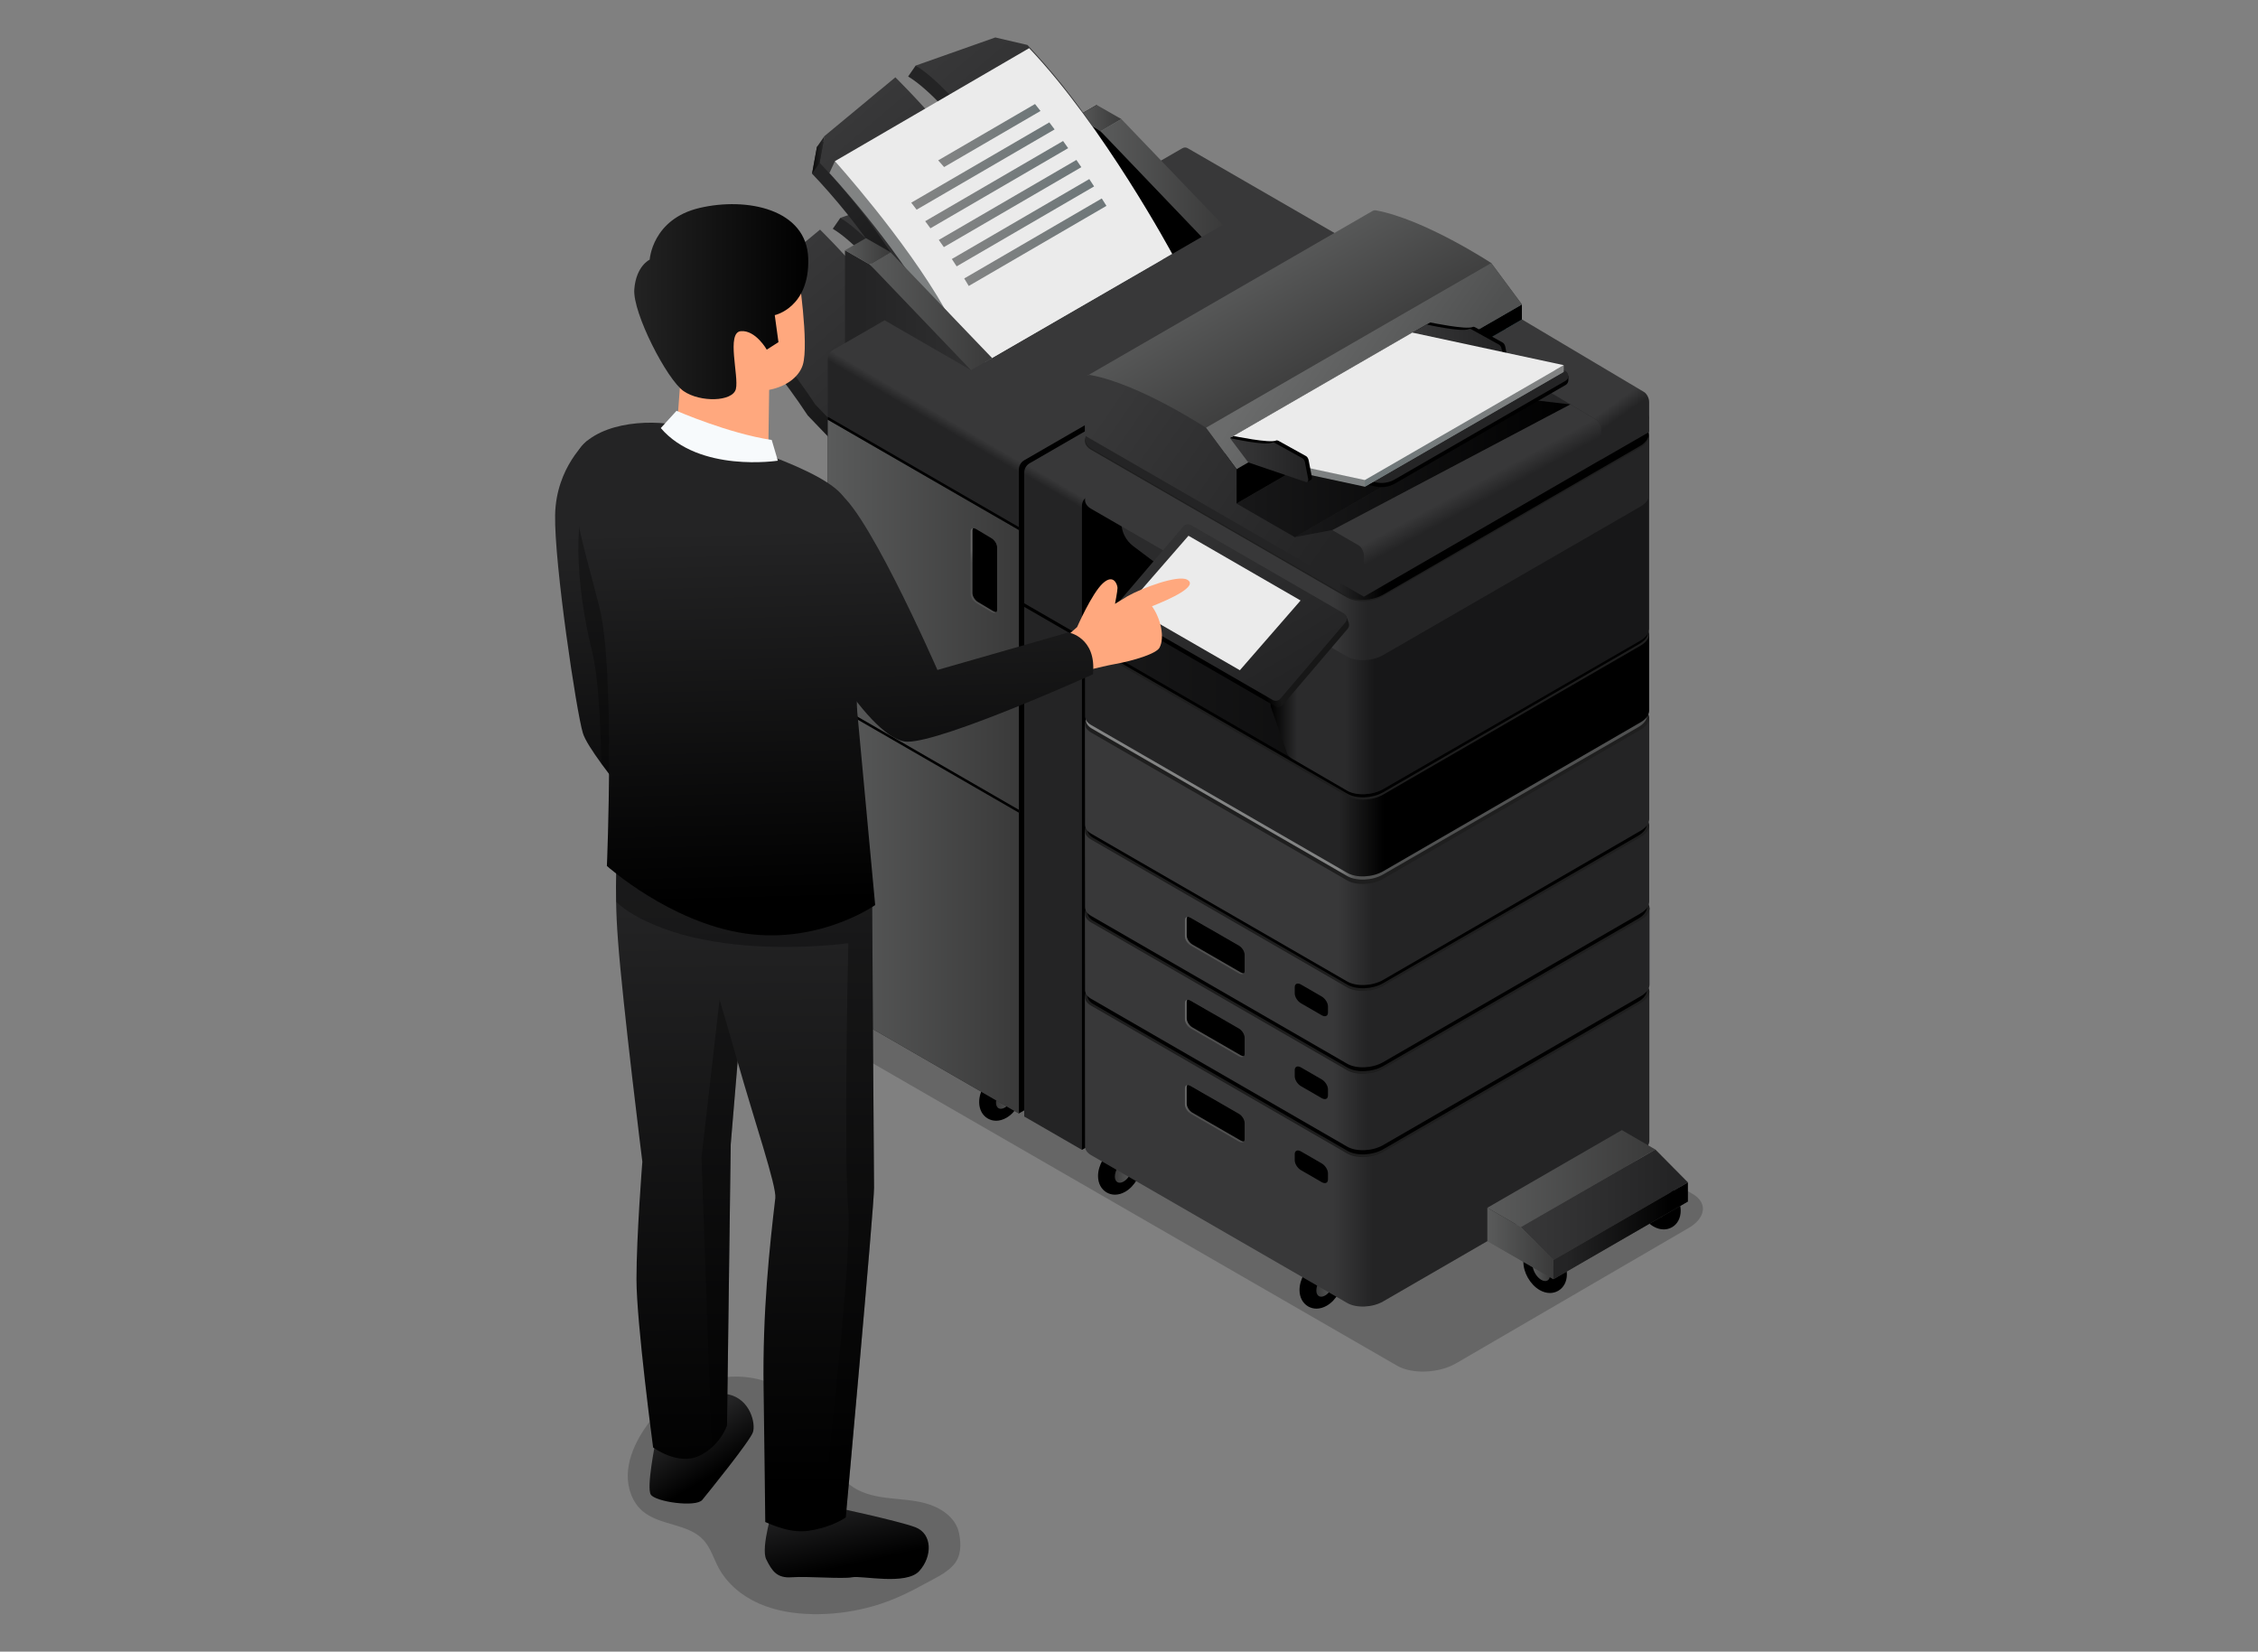 <?xml version="1.0" encoding="UTF-8"?><svg id="Layer_1" xmlns="http://www.w3.org/2000/svg" width="700" height="512" xmlns:xlink="http://www.w3.org/1999/xlink" viewBox="0 0 700 512"><rect x="0" y="0" width="700" height="512" fill="#808080" stroke="none"/><defs><style>.cls-1{fill:url(#linear-gradient-38);}.cls-1,.cls-2,.cls-3,.cls-4,.cls-5,.cls-6,.cls-7,.cls-8,.cls-9,.cls-10,.cls-11,.cls-12,.cls-13,.cls-14,.cls-15,.cls-16,.cls-17,.cls-18,.cls-19,.cls-20,.cls-21,.cls-22,.cls-23,.cls-24,.cls-25,.cls-26,.cls-27,.cls-28,.cls-29,.cls-30,.cls-31,.cls-32,.cls-33,.cls-34,.cls-35,.cls-36,.cls-37,.cls-38,.cls-39,.cls-40,.cls-41,.cls-42,.cls-43,.cls-44,.cls-45,.cls-46,.cls-47,.cls-48,.cls-49,.cls-50,.cls-51,.cls-52,.cls-53,.cls-54,.cls-55,.cls-56,.cls-57,.cls-58,.cls-59,.cls-60,.cls-61,.cls-62,.cls-63,.cls-64,.cls-65,.cls-66,.cls-67,.cls-68,.cls-69,.cls-70,.cls-71,.cls-72,.cls-73,.cls-74,.cls-75,.cls-76,.cls-77,.cls-78,.cls-79,.cls-80,.cls-81{stroke-width:0px;}.cls-2{fill:url(#linear-gradient-12);}.cls-3{fill:url(#linear-gradient-17);}.cls-4{fill:url(#linear-gradient-19);}.cls-5{fill:url(#linear-gradient-33);}.cls-6{fill:url(#linear-gradient);}.cls-7{fill:url(#linear-gradient-62);}.cls-8{fill:url(#linear-gradient-67);}.cls-9{fill:url(#linear-gradient-57);}.cls-10{fill:url(#linear-gradient-21);}.cls-11{fill:url(#linear-gradient-6);}.cls-12{fill:url(#linear-gradient-42);}.cls-13{fill:#f7fafc;}.cls-15{opacity:.3;}.cls-16{fill:url(#linear-gradient-15);}.cls-17{fill:url(#linear-gradient-11);}.cls-18{fill:url(#linear-gradient-73);}.cls-19{fill:url(#linear-gradient-5);}.cls-20{fill:url(#linear-gradient-31);}.cls-21{fill:url(#linear-gradient-71);}.cls-22{fill:url(#linear-gradient-58);}.cls-23{fill:url(#linear-gradient-63);}.cls-24{fill:url(#linear-gradient-34);}.cls-25{opacity:.2;}.cls-26{fill:url(#linear-gradient-41);}.cls-27{fill:url(#linear-gradient-40);}.cls-28{fill:url(#linear-gradient-66);}.cls-29{fill:url(#linear-gradient-13);}.cls-30{fill:url(#linear-gradient-23);}.cls-31{fill:url(#linear-gradient-25);}.cls-32{fill:url(#linear-gradient-43);}.cls-33{fill:#ffa87e;}.cls-34{fill:url(#linear-gradient-16);}.cls-35{fill:url(#linear-gradient-22);}.cls-36{fill:url(#linear-gradient-54);}.cls-37{fill:url(#linear-gradient-55);}.cls-38{fill:url(#linear-gradient-35);}.cls-39{fill:url(#linear-gradient-50);}.cls-40{fill:url(#linear-gradient-32);}.cls-41{fill:url(#linear-gradient-60);}.cls-42{fill:url(#linear-gradient-59);}.cls-43{fill:url(#linear-gradient-20);}.cls-44{fill:url(#linear-gradient-14);}.cls-45{fill:url(#linear-gradient-2);}.cls-46{fill:url(#linear-gradient-52);}.cls-47{fill:url(#linear-gradient-45);}.cls-48{fill:url(#linear-gradient-7);}.cls-49{fill:url(#linear-gradient-39);}.cls-50{fill:url(#linear-gradient-3);}.cls-51{fill:url(#linear-gradient-69);}.cls-52{fill:url(#linear-gradient-9);}.cls-53{fill:url(#linear-gradient-27);}.cls-54{fill:url(#linear-gradient-53);}.cls-55{fill:url(#linear-gradient-65);}.cls-56{fill:url(#linear-gradient-36);}.cls-57{fill:url(#linear-gradient-48);}.cls-58{fill:url(#linear-gradient-49);}.cls-59{fill:url(#linear-gradient-8);}.cls-60{fill:#ebebeb;}.cls-61{fill:url(#linear-gradient-47);}.cls-62{fill:url(#linear-gradient-24);}.cls-63{fill:url(#linear-gradient-26);}.cls-64{fill:url(#linear-gradient-61);}.cls-65{fill:url(#linear-gradient-18);}.cls-66{fill:url(#linear-gradient-51);}.cls-67{fill:url(#linear-gradient-30);}.cls-68{fill:url(#linear-gradient-44);}.cls-69{fill:url(#linear-gradient-68);}.cls-70{fill:url(#linear-gradient-72);}.cls-71{fill:url(#linear-gradient-29);}.cls-72{fill:url(#linear-gradient-46);}.cls-73{fill:#1e1e1e;}.cls-74{fill:url(#linear-gradient-64);}.cls-75{fill:url(#linear-gradient-28);}.cls-76{fill:url(#linear-gradient-56);}.cls-77{fill:#103a44;}.cls-78{fill:url(#linear-gradient-10);}.cls-79{fill:url(#linear-gradient-70);}.cls-80{fill:url(#linear-gradient-4);}.cls-81{fill:url(#linear-gradient-37);}</style><linearGradient id="linear-gradient" x1="238.08" y1="299.79" x2="243.5" y2="299.79" gradientUnits="userSpaceOnUse"><stop offset="0" stop-color="#5a5b5b"/><stop offset="1" stop-color="#3a3a3a"/></linearGradient><linearGradient id="linear-gradient-2" x1="986.86" y1="363.16" x2="992.28" y2="363.16" gradientTransform="translate(1337.89) rotate(-180) scale(1 -1)" xlink:href="#linear-gradient"/><linearGradient id="linear-gradient-3" x1="924.4" y1="398.5" x2="929.82" y2="398.5" gradientTransform="translate(1337.89) rotate(-180) scale(1 -1)" xlink:href="#linear-gradient"/><linearGradient id="linear-gradient-4" x1="262.26" y1="393.65" x2="267.68" y2="393.65" gradientTransform="translate(212.86)" xlink:href="#linear-gradient"/><linearGradient id="linear-gradient-5" x1="297.54" y1="373.94" x2="302.96" y2="373.94" gradientTransform="translate(212.86)" xlink:href="#linear-gradient"/><linearGradient id="linear-gradient-6" x1="963.98" y1="340.24" x2="969.41" y2="340.24" gradientTransform="translate(1278.16) rotate(-180) scale(1 -1)" xlink:href="#linear-gradient"/><linearGradient id="linear-gradient-7" x1="231.82" y1="290.61" x2="242.49" y2="290.61" gradientUnits="userSpaceOnUse"><stop offset="0" stop-color="#181819"/><stop offset="1" stop-color="#000"/></linearGradient><linearGradient id="linear-gradient-8" x1="227.88" y1="291.57" x2="278.25" y2="291.57" gradientUnits="userSpaceOnUse"><stop offset=".09" stop-color="#383839"/><stop offset=".87" stop-color="#242425"/></linearGradient><linearGradient id="linear-gradient-9" x1="227.88" y1="297.04" x2="268.76" y2="297.04" gradientUnits="userSpaceOnUse"><stop offset=".13" stop-color="#242425"/><stop offset="1" stop-color="#2f2f30"/></linearGradient><linearGradient id="linear-gradient-10" x1="252.58" y1="74" x2="307.88" y2="139.21" gradientUnits="userSpaceOnUse"><stop offset=".18" stop-color="#242425"/><stop offset=".82" stop-color="#0f0f0f"/></linearGradient><linearGradient id="linear-gradient-11" x1="254.92" y1="70.63" x2="311.2" y2="136.98" gradientUnits="userSpaceOnUse"><stop offset="0" stop-color="#383839"/><stop offset=".93" stop-color="#242425"/></linearGradient><linearGradient id="linear-gradient-12" x1="228.41" y1="95.21" x2="232.23" y2="95.21" gradientUnits="userSpaceOnUse"><stop offset=".18" stop-color="#0f0f0f"/><stop offset=".82" stop-color="#242425"/></linearGradient><linearGradient id="linear-gradient-13" x1="331.07" y1="151.34" x2="329.08" y2="154.74" xlink:href="#linear-gradient-8"/><linearGradient id="linear-gradient-14" x1="256.63" y1="237.65" x2="315.86" y2="237.65" xlink:href="#linear-gradient"/><linearGradient id="linear-gradient-15" x1="371.28" y1="174.58" x2="369.29" y2="177.98" xlink:href="#linear-gradient-8"/><linearGradient id="linear-gradient-16" x1="336.32" y1="350.92" x2="511.33" y2="350.92" gradientUnits="userSpaceOnUse"><stop offset=".44" stop-color="#383839"/><stop offset=".51" stop-color="#242425"/></linearGradient><linearGradient id="linear-gradient-17" x1="373.97" y1="339.13" x2="375.31" y2="342.24" gradientUnits="userSpaceOnUse"><stop offset=".09" stop-color="#666"/><stop offset="1" stop-color="#505050"/></linearGradient><linearGradient id="linear-gradient-18" x1="336.32" y1="313.78" x2="511.38" y2="313.78" gradientUnits="userSpaceOnUse"><stop offset=".44" stop-color="#383839"/><stop offset=".5" stop-color="#242425"/></linearGradient><linearGradient id="linear-gradient-19" y1="312.69" x2="375.31" y2="315.8" xlink:href="#linear-gradient-17"/><linearGradient id="linear-gradient-20" x1="336.32" y1="288.08" x2="511.28" y2="288.08" gradientUnits="userSpaceOnUse"><stop offset=".44" stop-color="#383839"/><stop offset=".5" stop-color="#242425"/></linearGradient><linearGradient id="linear-gradient-21" x1="373.97" y1="286.99" x2="375.31" y2="290.1" xlink:href="#linear-gradient-17"/><linearGradient id="linear-gradient-22" x1="336.32" y1="258.74" x2="511.28" y2="258.74" gradientUnits="userSpaceOnUse"><stop offset=".45" stop-color="#383839"/><stop offset=".51" stop-color="#242425"/></linearGradient><linearGradient id="linear-gradient-23" x1="336.6" y1="245.24" x2="510.62" y2="245.24" gradientUnits="userSpaceOnUse"><stop offset=".45" stop-color="#838484"/><stop offset=".48" stop-color="#505151"/></linearGradient><linearGradient id="linear-gradient-24" x1="336.32" y1="228.84" x2="511.26" y2="228.84" gradientUnits="userSpaceOnUse"><stop offset=".45" stop-color="#242425"/><stop offset=".53" stop-color="#000"/></linearGradient><linearGradient id="linear-gradient-25" x1="337.07" y1="195.94" x2="510.92" y2="195.94" xlink:href="#linear-gradient-7"/><linearGradient id="linear-gradient-26" x1="347.63" y1="180.65" x2="404.03" y2="180.65" gradientUnits="userSpaceOnUse"><stop offset="0" stop-color="#2b2b2c"/><stop offset=".29" stop-color="#2b2b2c"/><stop offset=".73" stop-color="#171718"/></linearGradient><linearGradient id="linear-gradient-27" x1="394.07" y1="191.1" x2="441.95" y2="191.1" gradientUnits="userSpaceOnUse"><stop offset="0" stop-color="#000"/><stop offset=".17" stop-color="#2b2b2c"/><stop offset=".48" stop-color="#2b2b2c"/><stop offset=".67" stop-color="#171718"/></linearGradient><linearGradient id="linear-gradient-28" x1="336.32" y1="164.57" x2="511.27" y2="164.57" gradientUnits="userSpaceOnUse"><stop offset=".44" stop-color="#383839"/><stop offset=".5" stop-color="#242425"/></linearGradient><linearGradient id="linear-gradient-29" x1="336.51" y1="152.37" x2="511.1" y2="152.37" xlink:href="#linear-gradient-24"/><linearGradient id="linear-gradient-30" x1="494.15" y1="129.52" x2="497" y2="133.49" xlink:href="#linear-gradient-11"/><linearGradient id="linear-gradient-31" x1="416.61" y1="83.02" x2="489.32" y2="133.11" xlink:href="#linear-gradient-11"/><linearGradient id="linear-gradient-32" x1="390.36" y1="79.88" x2="412.01" y2="119.26" xlink:href="#linear-gradient"/><linearGradient id="linear-gradient-33" x1="403.04" y1="99.86" x2="442.17" y2="126.82" gradientUnits="userSpaceOnUse"><stop offset="0" stop-color="#6a6b6b"/><stop offset="1" stop-color="#505151"/></linearGradient><linearGradient id="linear-gradient-34" x1="401.43" y1="145.25" x2="486.86" y2="145.25" xlink:href="#linear-gradient-7"/><linearGradient id="linear-gradient-35" x1="455.44" y1="150.95" x2="458.45" y2="156.49" xlink:href="#linear-gradient-11"/><linearGradient id="linear-gradient-36" x1="343.03" y1="125.51" x2="415.74" y2="175.59" xlink:href="#linear-gradient-11"/><linearGradient id="linear-gradient-37" x1="383.37" y1="140.03" x2="475.01" y2="140.03" xlink:href="#linear-gradient-7"/><linearGradient id="linear-gradient-38" x1="435.9" y1="107.44" x2="466.53" y2="107.44" xlink:href="#linear-gradient-11"/><linearGradient id="linear-gradient-39" x1="570.57" y1="155.68" x2="612.89" y2="155.68" gradientTransform="translate(77.04 -259.1) rotate(30) skewX(-30)" xlink:href="#linear-gradient-12"/><linearGradient id="linear-gradient-40" x1="384.56" y1="128.42" x2="484.78" y2="128.42" gradientUnits="userSpaceOnUse"><stop offset="0" stop-color="#838484"/><stop offset="1" stop-color="#6d7678"/></linearGradient><linearGradient id="linear-gradient-41" x1="423.11" y1="132.04" x2="484.78" y2="132.04" gradientUnits="userSpaceOnUse"><stop offset="0" stop-color="#6d7678"/><stop offset="1" stop-color="#838484"/></linearGradient><linearGradient id="linear-gradient-42" x1="381.3" y1="142.64" x2="405.57" y2="142.64" xlink:href="#linear-gradient-11"/><linearGradient id="linear-gradient-43" x1="301.96" y1="169.78" x2="303.52" y2="173.39" xlink:href="#linear-gradient-17"/><linearGradient id="linear-gradient-44" x1="333.47" y1="36.61" x2="347.62" y2="36.61" xlink:href="#linear-gradient"/><linearGradient id="linear-gradient-45" x1="341.19" y1="55.18" x2="379.1" y2="55.18" xlink:href="#linear-gradient"/><linearGradient id="linear-gradient-46" x1="261.95" y1="96.16" x2="301" y2="96.16" xlink:href="#linear-gradient-9"/><linearGradient id="linear-gradient-47" x1="275.93" y1="26.79" x2="331.24" y2="92" xlink:href="#linear-gradient-10"/><linearGradient id="linear-gradient-48" x1="278.27" y1="23.41" x2="334.55" y2="89.77" xlink:href="#linear-gradient-11"/><linearGradient id="linear-gradient-49" x1="257.13" y1="64.73" x2="360.29" y2="64.73" xlink:href="#linear-gradient-40"/><linearGradient id="linear-gradient-50" x1="251.76" y1="48" x2="255.59" y2="48" xlink:href="#linear-gradient-12"/><linearGradient id="linear-gradient-51" x1="261.95" y1="77.91" x2="276.1" y2="77.91" xlink:href="#linear-gradient"/><linearGradient id="linear-gradient-52" x1="269.66" y1="96.47" x2="307.58" y2="96.47" xlink:href="#linear-gradient"/><linearGradient id="linear-gradient-53" x1="724.82" y1="466.56" x2="748.48" y2="466.56" gradientTransform="translate(320.78 -259.1) rotate(30) skewX(-30)" xlink:href="#linear-gradient"/><linearGradient id="linear-gradient-54" x1="461.09" y1="365.37" x2="513.19" y2="365.37" xlink:href="#linear-gradient"/><linearGradient id="linear-gradient-55" x1="471.48" y1="373.48" x2="523.27" y2="373.48" gradientUnits="userSpaceOnUse"><stop offset="0" stop-color="#383839"/><stop offset=".9" stop-color="#242425"/></linearGradient><linearGradient id="linear-gradient-56" x1="461.09" y1="385.48" x2="481.58" y2="385.48" xlink:href="#linear-gradient"/><linearGradient id="linear-gradient-57" x1="481.58" y1="381.54" x2="523.27" y2="381.54" gradientUnits="userSpaceOnUse"><stop offset=".1" stop-color="#242425"/><stop offset=".88" stop-color="#000"/></linearGradient><linearGradient id="linear-gradient-58" x1="389.83" y1="189.87" x2="385.61" y2="191.02" gradientUnits="userSpaceOnUse"><stop offset="0" stop-color="#171717"/><stop offset="1" stop-color="#000"/></linearGradient><linearGradient id="linear-gradient-59" x1="552.96" y1="285.08" x2="623.98" y2="285.08" gradientTransform="translate(157.33 -268.94) rotate(30) skewX(-30)" gradientUnits="userSpaceOnUse"><stop offset="0" stop-color="#323233"/><stop offset=".93" stop-color="#242425"/></linearGradient><linearGradient id="linear-gradient-60" x1="290.85" y1="42.03" x2="322.57" y2="42.03" xlink:href="#linear-gradient-40"/><linearGradient id="linear-gradient-61" x1="282.49" y1="51.47" x2="326.94" y2="51.47" xlink:href="#linear-gradient-40"/><linearGradient id="linear-gradient-62" x1="286.82" y1="57.24" x2="331.14" y2="57.24" xlink:href="#linear-gradient-40"/><linearGradient id="linear-gradient-63" x1="291.03" y1="63.09" x2="335.22" y2="63.09" xlink:href="#linear-gradient-40"/><linearGradient id="linear-gradient-64" x1="295.07" y1="69.04" x2="339.18" y2="69.04" xlink:href="#linear-gradient-40"/><linearGradient id="linear-gradient-65" x1="298.92" y1="75.08" x2="343.01" y2="75.08" xlink:href="#linear-gradient-40"/><linearGradient id="linear-gradient-66" x1="211.88" y1="441.63" x2="221.09" y2="457.11" gradientUnits="userSpaceOnUse"><stop offset=".04" stop-color="#242425"/><stop offset="1" stop-color="#000"/></linearGradient><linearGradient id="linear-gradient-67" x1="258.67" y1="463" x2="263.57" y2="485.15" xlink:href="#linear-gradient-66"/><linearGradient id="linear-gradient-68" x1="212.6" y1="269.02" x2="213.72" y2="461.23" xlink:href="#linear-gradient-66"/><linearGradient id="linear-gradient-69" x1="241.04" y1="268.86" x2="242.16" y2="461.06" xlink:href="#linear-gradient-66"/><linearGradient id="linear-gradient-70" x1="187.38" y1="160.61" x2="190.44" y2="280.69" xlink:href="#linear-gradient-66"/><linearGradient id="linear-gradient-71" x1="223.03" y1="159.7" x2="226.1" y2="279.78" xlink:href="#linear-gradient-66"/><linearGradient id="linear-gradient-72" x1="196.62" y1="93.52" x2="250.57" y2="93.52" gradientUnits="userSpaceOnUse"><stop offset="0" stop-color="#232323"/><stop offset="1" stop-color="#000"/></linearGradient><linearGradient id="linear-gradient-73" x1="290.22" y1="157.99" x2="293.29" y2="278.07" xlink:href="#linear-gradient-66"/></defs><path class="cls-25" d="m433.1,423.36l-205.3-118.4c-4.71-2.72-4.12-7.46,1.32-10.6l71.96-41.88c5.43-3.14,13.65-3.48,18.36-.76l205.3,118.4c4.71,2.72,4.12,7.46-1.32,10.6l-71.96,41.88c-5.43,3.14-13.65,3.48-18.36.76Z"/><path class="cls-14" d="m243.46,306.98c-1.05,0-2.15-.31-3.21-.92-2.88-1.66-5.04-5.41-5.03-8.73,0-2.25.99-4.11,2.69-5.09,1.71-.98,3.81-.89,5.77.24h0c2.88,1.66,5.04,5.41,5.03,8.73,0,2.25-.99,4.11-2.69,5.09-.79.45-1.66.68-2.56.68Z"/><path class="cls-6" d="m240.8,296.68c-1.5-.86-2.71-.17-2.72,1.55s1.2,3.82,2.7,4.68c1.5.86,2.71.17,2.72-1.55,0-1.72-1.21-3.82-2.7-4.68h0Z"/><path class="cls-14" d="m345.65,370.35c1.05,0,2.15-.31,3.21-.92,2.88-1.66,5.04-5.41,5.03-8.73,0-2.25-.99-4.11-2.69-5.09-1.71-.98-3.81-.89-5.77.24h0c-2.88,1.66-5.04,5.41-5.03,8.73,0,2.25.99,4.11,2.69,5.09.79.45,1.66.68,2.56.68Z"/><path class="cls-45" d="m348.31,360.05c1.5-.86,2.71-.17,2.72,1.55s-1.2,3.82-2.7,4.68-2.71.17-2.72-1.55c0-1.72,1.21-3.82,2.7-4.68h0Z"/><path class="cls-14" d="m408.11,405.68c1.05,0,2.15-.31,3.21-.92,2.88-1.66,5.04-5.41,5.03-8.73,0-2.25-.99-4.11-2.69-5.09-1.71-.98-3.81-.89-5.77.24h0c-2.88,1.66-5.04,5.41-5.03,8.73,0,2.25.99,4.11,2.69,5.09.79.45,1.66.68,2.56.68Z"/><path class="cls-50" d="m410.77,395.38c1.5-.86,2.71-.17,2.72,1.55,0,1.72-1.2,3.82-2.7,4.68-1.5.86-2.71.17-2.72-1.55,0-1.72,1.21-3.82,2.7-4.68h0Z"/><path class="cls-14" d="m480.5,400.83c-1.05,0-2.15-.31-3.21-.92-2.88-1.66-5.04-5.41-5.03-8.73,0-2.25.99-4.11,2.69-5.09,1.71-.98,3.81-.89,5.77.24h0c2.88,1.66,5.04,5.41,5.03,8.73,0,2.25-.99,4.11-2.69,5.09-.79.45-1.66.68-2.56.68Z"/><path class="cls-80" d="m477.84,390.53c-1.5-.86-2.71-.17-2.72,1.55,0,1.72,1.2,3.82,2.7,4.68,1.5.86,2.71.17,2.72-1.55,0-1.72-1.21-3.82-2.7-4.68h0Z"/><path class="cls-14" d="m515.78,381.12c-1.05,0-2.15-.31-3.21-.92-2.88-1.66-5.04-5.41-5.03-8.73,0-2.25.99-4.11,2.69-5.09,1.71-.98,3.81-.89,5.77.24h0c2.88,1.66,5.04,5.41,5.03,8.73,0,2.25-.99,4.11-2.69,5.09-.79.45-1.66.68-2.56.68Z"/><path class="cls-19" d="m513.12,370.82c-1.5-.86-2.71-.17-2.72,1.55,0,1.72,1.2,3.82,2.7,4.68,1.5.86,2.71.17,2.72-1.55,0-1.72-1.21-3.82-2.7-4.68h0Z"/><path class="cls-14" d="m308.8,347.43c1.05,0,2.15-.31,3.21-.92,2.88-1.66,5.04-5.41,5.03-8.73,0-2.25-.99-4.11-2.69-5.09-1.71-.98-3.81-.89-5.77.24h0c-2.88,1.66-5.04,5.41-5.03,8.73,0,2.25.99,4.11,2.69,5.09.79.45,1.66.68,2.56.68Z"/><path class="cls-11" d="m311.46,337.13c1.5-.86,2.71-.17,2.72,1.55,0,1.72-1.2,3.82-2.7,4.68s-2.71.17-2.72-1.55c0-1.72,1.21-3.82,2.7-4.68h0Z"/><polygon class="cls-48" points="232.94 294.94 242.49 289.49 235.22 286.29 231.82 289.98 232.94 294.94"/><path class="cls-59" d="m278.25,293.28c-14.52-10.31-40.88-15.15-40.88-15.15l-9.49,5.47,22.28,12.48,2.08-.94,17.13,9.89,8.89-11.74Z"/><path class="cls-52" d="m268.76,298.74l-8.9,11.75-18.99-10.97-.85-3.75-7.09-3.98v3.14l-5.06-2.92v-8.42s26.36,4.84,40.89,15.15Z"/><path class="cls-78" d="m333.95,129.47l-49.73,28.77-21.81-16.95-.96-.99-11.05-11.52c-7.37-11.16-15.02-20.36-22.02-27.74l1.51-8.27,21.98-18.21s23.23,22.63,39.04,48.77c.74,1.23,1.47,2.46,2.17,3.7l7.71-4.49s-.85-1.32-2.33-3.56c-6.86-10.36-27.35-40.24-40.29-48.06l2.34-3.38,3.38,1.36,18.97-6.71,9.97,2.33c5.53,5.87,11.44,12.85,17.3,21.02,1.45,2.01,2.88,4.1,4.31,6.26,4.67,7.06,8.57,13.91,11.84,20.37,2.82,5.58,5.6,12.05,7.69,17.3Z"/><path class="cls-17" d="m336.94,127.74l-52.71,30.5-19.18-20.01-12.3-12.83c-7.37-11.16-15.02-20.36-22.02-27.74l1.51-8.27,21.98-18.21s25.46,24.8,41.21,52.47l7.71-4.49s-26.88-42.11-42.62-51.62l24.68-8.72,9.97,2.33c6.89,7.31,14.38,16.35,21.61,27.28,4.67,7.06,8.57,13.91,11.84,20.37,3.12,6.18,6.19,13.45,8.34,18.94Z"/><polygon class="cls-2" points="229.92 92.76 232.23 89.39 230.72 97.67 228.41 101.03 229.92 92.76"/><path class="cls-14" d="m268.46,73.83l71.52-41.29.75,15.5,3.28,18.15s-13.59,14.52-14.06,14.76-36.19,4.33-37.25,4.57c-1.05.23-9.86.18-10.18.37s-14.07-12.06-14.07-12.06Z"/><path class="cls-29" d="m427.52,80.19l-17.11,40.6-47.2,112.01-35.85,85.07-11.51,27.3-59.23-34.21V111.35c0-1.19.63-2.29,1.66-2.89l5.57-3.21,102.7-59.3c.6-.35,1.28-.28,1.78.07l59.17,34.17Z"/><path class="cls-14" d="m428.3,81.61v198.64l-112.44,64.92v-199.6c0-1.2.63-2.3,1.66-2.89l108.27-62.51c1.11-.65,2.5.16,2.5,1.44Z"/><polygon class="cls-44" points="315.86 164.32 315.86 345.17 256.63 310.96 256.63 130.12 315.86 164.32"/><polygon class="cls-14" points="315.86 251.04 315.86 251.94 256.63 217.74 256.63 216.85 315.86 251.04"/><polygon class="cls-14" points="315.86 163.4 315.86 164.3 256.63 130.1 256.63 129.21 315.86 163.4"/><path class="cls-16" d="m447.07,91.47l-17.11,40.6-83.04,197.08-11.51,27.3-17.89-10.33v-199.61c0-1.19.63-2.29,1.66-2.89l108.27-62.51c.6-.35,1.28-.28,1.78.07l17.83,10.3Z"/><polygon class="cls-14" points="346.39 203.69 346.39 204.8 317.52 188.13 317.52 187.02 346.39 203.69"/><path class="cls-14" d="m335.41,356.45l112.44-64.92V92.88c0-1.28-1.39-2.09-2.5-1.44l-108.28,62.51c-1.03.59-1.66,1.69-1.66,2.88v199.61Z"/><path class="cls-34" d="m511.33,307.25l-54.51-7.6-3-1.73c-2.85-1.65-7.83-1.44-11.13.46l-4.72,2.73-101.65,7.81.05,46.24c-.07,1.1.55,2.17,1.91,2.95l79.35,45.81c2.85,1.65,7.83,1.44,11.13-.46l79.84-46.19c1.75-1.01,2.67-2.3,2.71-3.54v-46.48Z"/><path class="cls-73" d="m417.63,357.59l-79.39-45.84c-2.85-1.65-2.49-4.52.8-6.43l79.84-46.19c3.29-1.9,8.28-2.11,11.13-.46l79.39,45.84c2.85,1.65,2.49,4.52-.8,6.43l-79.84,46.19c-3.29,1.9-8.28,2.11-11.13.46Z"/><path class="cls-3" d="m385.86,348.05v5.09c0,.3-.07.54-.21.71-.3.39-.88.42-1.56.04l-15-8.66c-.96-.56-1.75-1.81-1.75-2.78v-5.09c0-.61.3-.95.75-1.01.29-.04.64.05,1.01.27l15,8.65c.97.56,1.76,1.81,1.76,2.78Z"/><path class="cls-14" d="m385.86,348.05v5.09c0,.3-.07.54-.21.71-.29.03-.63-.05-1.01-.27l-15-8.66c-.97-.55-1.75-1.81-1.75-2.77v-5.09c0-.3.07-.53.19-.71.29-.04.64.05,1.01.27l15,8.65c.97.56,1.76,1.81,1.76,2.78Z"/><path class="cls-14" d="m510.57,302.97v4.06c-.05,1.22-.96,2.5-2.7,3.51l-79.1,45.76c-3.27,1.89-8.21,2.09-11.04.46l-78.76-45.48c-1.35-.77-1.96-1.83-1.9-2.93h-.03s0-3.91,0-3.91c.2.18.43.33.67.47l79.84,46.1c2.87,1.66,7.88,1.45,11.19-.46l80.36-46.49c.58-.34,1.07-.7,1.46-1.08Z"/><path class="cls-14" d="m409.75,366.47l-6.44-3.72c-1.07-.62-1.93-1.98-1.93-3.05v-1.94c0-1.07.87-1.43,1.93-.82l6.44,3.72c1.07.62,1.93,1.98,1.93,3.05v1.94c0,1.07-.87,1.43-1.93.82Z"/><path class="cls-65" d="m511.38,281.47l-54.56-7.62-3-1.73c-2.85-1.65-7.83-1.44-11.13.46l-4.72,2.73-101.65,7.81.05,23.57c-.07,1.1.55,2.17,1.91,2.95l79.35,45.81c2.85,1.65,7.83,1.44,11.13-.46l79.89-46.16c1.75-1.01,2.67-2.3,2.71-3.54v-23.8Z"/><path class="cls-73" d="m417.63,331.79l-79.39-45.84c-2.85-1.65-2.49-4.52.8-6.43l79.89-46.16c3.29-1.9,8.28-2.11,11.13-.46l79.39,45.84c2.85,1.65,2.49,4.52-.8,6.43l-79.89,46.16c-3.29,1.9-8.28,2.11-11.13.46Z"/><path class="cls-4" d="m385.86,321.61v5.09c0,.3-.07.54-.21.71-.3.39-.88.42-1.56.04l-15-8.66c-.96-.56-1.75-1.81-1.75-2.78v-5.09c0-.61.3-.95.75-1.01.29-.04.64.05,1.01.27l15,8.65c.97.56,1.76,1.81,1.76,2.78Z"/><path class="cls-14" d="m385.86,321.61v5.09c0,.3-.07.54-.21.71-.29.03-.63-.05-1.01-.27l-15-8.66c-.97-.55-1.75-1.81-1.75-2.77v-5.09c0-.3.07-.53.19-.71.29-.04.64.05,1.01.27l15,8.65c.97.56,1.76,1.81,1.76,2.78Z"/><path class="cls-14" d="m409.75,340.43l-6.44-3.72c-1.07-.62-1.93-1.98-1.93-3.05v-1.94c0-1.07.87-1.43,1.93-.82l6.44,3.72c1.07.62,1.93,1.98,1.93,3.05v1.94c0,1.07-.87,1.43-1.93.82Z"/><path class="cls-14" d="m510.62,277.19v4.06c-.05,1.22-.96,2.5-2.7,3.51l-79.15,45.74c-3.27,1.89-8.21,2.09-11.04.46l-78.76-45.48c-1.35-.77-1.96-1.83-1.9-2.93h-.03s0-3.91,0-3.91c.2.18.43.33.67.47l79.84,46.1c2.87,1.66,7.88,1.45,11.19-.46l80.41-46.46c.58-.34,1.07-.7,1.46-1.08Z"/><path class="cls-43" d="m511.28,255.81l-54.46-7.66-3-1.73c-2.85-1.65-7.83-1.44-11.13.46l-4.72,2.73-101.65,7.81.05,23.57c-.07,1.1.55,2.17,1.91,2.95l79.35,45.81c2.85,1.65,7.83,1.44,11.13-.46l79.8-46.13c1.75-1.01,2.67-2.3,2.71-3.54v-23.8Z"/><path class="cls-73" d="m417.63,306.09l-79.39-45.84c-2.85-1.65-2.49-4.52.8-6.43l79.8-46.13c3.29-1.9,8.28-2.11,11.13-.46l79.39,45.84c2.85,1.65,2.49,4.52-.8,6.43l-79.8,46.13c-3.29,1.9-8.28,2.11-11.13.46Z"/><path class="cls-10" d="m385.86,295.91v5.09c0,.3-.07.54-.21.71-.3.39-.88.42-1.56.04l-15-8.66c-.96-.56-1.75-1.81-1.75-2.78v-5.09c0-.61.3-.95.75-1.01.29-.04.64.05,1.01.27l15,8.65c.97.56,1.76,1.81,1.76,2.78Z"/><path class="cls-14" d="m385.86,295.91v5.09c0,.3-.07.54-.21.71-.29.03-.63-.05-1.01-.27l-15-8.66c-.97-.55-1.75-1.81-1.75-2.77v-5.09c0-.3.07-.53.19-.71.29-.04.64.05,1.01.27l15,8.65c.97.56,1.76,1.81,1.76,2.78Z"/><path class="cls-14" d="m409.75,314.73l-6.44-3.72c-1.07-.62-1.93-1.98-1.93-3.05v-1.94c0-1.07.87-1.43,1.93-.82l6.44,3.72c1.07.62,1.93,1.98,1.93,3.05v1.94c0,1.07-.87,1.43-1.93.82Z"/><path class="cls-14" d="m510.53,251.53v4.06c-.05,1.22-.96,2.5-2.7,3.51l-79.06,45.7c-3.27,1.89-8.21,2.09-11.04.46l-78.76-45.48c-1.35-.77-1.96-1.83-1.9-2.93h-.03s0-3.91,0-3.91c.2.18.43.33.67.47l79.84,46.1c2.87,1.66,7.88,1.45,11.19-.46l80.32-46.43c.58-.34,1.07-.7,1.46-1.08Z"/><path class="cls-35" d="m511.28,222.53l-54.46-7.55-3-1.73c-2.85-1.65-7.83-1.44-11.13.46l-4.72,2.73-101.65,7.81.05,31.24c-.07,1.1.55,2.17,1.91,2.95l79.35,45.81c2.85,1.65,7.83,1.44,11.13-.46l79.8-46.23c1.75-1.01,2.67-2.3,2.71-3.54v-31.48Z"/><path class="cls-73" d="m417.63,272.92l-79.39-45.84c-2.85-1.65-2.49-4.52.8-6.43l79.8-46.23c3.29-1.9,8.28-2.11,11.13-.46l79.39,45.84c2.85,1.65,2.49,4.52-.8,6.43l-79.8,46.23c-3.29,1.9-8.28,2.11-11.13.46Z"/><path class="cls-30" d="m510.62,217.8v4.08c-.05,1.22-.96,2.51-2.71,3.52l-79.18,45.71c-3.28,1.9-8.25,2.1-11.09.46l-79.12-45.69c-1.36-.78-1.97-1.84-1.91-2.94,0,0,.01-3.9.04-3.88.19.16.39.29.62.42l80.21,46.31c2.88,1.67,7.92,1.45,11.25-.46l80.45-46.44c.58-.34,1.07-.7,1.46-1.09Z"/><path class="cls-62" d="m511.26,196.49l-54.44-7.62-3-1.73c-2.85-1.65-7.83-1.44-11.13.46l-4.72,2.73-101.65,7.81.05,23.67c-.07,1.1.55,2.17,1.91,2.95l79.35,45.81c2.85,1.65,7.83,1.44,11.13-.46l79.78-46.16c1.75-1.01,2.67-2.3,2.71-3.54v-23.91Z"/><path class="cls-73" d="m417.63,246.8l-79.39-45.84c-2.85-1.65-2.49-4.52.8-6.43l79.78-46.16c3.29-1.9,8.28-2.11,11.13-.46l79.39,45.84c2.85,1.65,2.49,4.52-.8,6.43l-79.78,46.16c-3.29,1.9-8.28,2.11-11.13.46Z"/><path class="cls-14" d="m510.92,194.97l-54.31-7.36-2.98-1.72c-2.83-1.63-7.77-1.43-11.04.46l-4.68,2.7-100.83,7.74.05.91c-.07,1.1.55,2.15,1.9,2.93l78.71,45.44c2.83,1.63,7.77,1.43,11.04-.46l79.44-46c1.74-1.01,2.65-2.28,2.69-3.51v-1.14Z"/><path class="cls-31" d="m417.73,245.08l-78.75-45.47c-2.83-1.63-2.47-4.49.79-6.37l79.44-46c3.27-1.89,8.21-2.09,11.04-.46l78.75,45.47c2.83,1.63,2.47,4.49-.79,6.37l-79.44,46c-3.27,1.89-8.21,2.09-11.04.46Z"/><path class="cls-63" d="m347.63,147.62v14.28c0,2.9,1.36,5.64,3.67,7.39l26.86,20.2c1.43,1.08,2.66,2.4,3.61,3.92l14.44,20.28,7.8-34.47-31.64-22.62-24.76-8.98Z"/><path class="cls-73" d="m395.19,218.29l-6.84-7.89c-.42-.48-.65-1.09-.65-1.73v-27.91l11.97,2.53-4.49,35Z"/><path class="cls-53" d="m506.43,137.72l-70.82,13.52-41.75,17.27.05,49.84c-.02.26.07.79.07.79l4.78,13.65h0c.12.91.74,1.78,1.89,2.45l16.97,9.87c2.85,1.65,7.83,1.44,11.13-.46l79.78-46.05c1.75-1.01,2.67-2.3,2.71-3.54v-59.08s-4.83,1.73-4.83,1.73Z"/><path class="cls-75" d="m511.27,135.06l-54.45-7.74-3-1.73c-2.85-1.65-7.83-1.44-11.13.46l-4.72,2.73-101.65,7.81.05,18.2c-.07,1.1.55,2.17,1.91,2.95l79.35,45.81c2.85,1.65,7.83,1.44,11.13-.46l79.78-46.05c1.75-1.01,2.67-2.3,2.71-3.54v-18.44Z"/><path class="cls-73" d="m417.63,185.26l-79.39-45.84c-2.85-1.65-2.49-4.52.8-6.43l79.78-46.05c3.29-1.9,8.28-2.11,11.13-.46l79.39,45.84c2.85,1.65,2.49,4.52-.8,6.43l-79.78,46.05c-3.29,1.9-8.28,2.11-11.13.46Z"/><path class="cls-71" d="m511.1,129.25l-54.33-7.61-3-1.73c-2.85-1.64-7.82-1.44-11.11.46l-4.71,2.72-101.44,7.79.05,5.28c-.07,1.1.55,2.16,1.91,2.95l79.19,45.71c2.85,1.64,7.82,1.44,11.11-.46l79.61-46.07c1.75-1.01,2.66-2.3,2.71-3.53v-5.51Z"/><path class="cls-73" d="m417.66,179.46l-79.23-45.74c-2.85-1.64-2.49-4.51.8-6.41l79.61-46.07c3.29-1.9,8.26-2.1,11.11-.46l79.23,45.74c2.85,1.64,2.49,4.51-.8,6.41l-79.61,46.07c-3.29,1.9-8.26,2.1-11.11.46Z"/><path class="cls-67" d="m511.25,124.64v9.28l-14.87,8.56-39.44-34.9,4.36-2.51,10.5-6.06,37.8,22.47c.91.52,1.65,1.93,1.65,3.14Z"/><polygon class="cls-77" points="471.8 94.38 471.8 99.02 461.3 105.08 457.29 102.75 471.8 94.38"/><path class="cls-20" d="m409.89,92.54l86.5,49.94v-9.27c0-1.21-.74-2.62-1.65-3.15l-37.8-22.48v-4.64l-9.51-12.84s-20.69-13.59-35.8-16.34c-1.04-.19-1.74.68-1.74,2.12v16.65Z"/><polygon class="cls-14" points="456.94 107.59 471.8 99.02 471.8 94.38 456.94 102.95 456.94 107.59"/><path class="cls-40" d="m471.8,94.38l-14.51,8.38-8.38,4.84-6.58-7.94-63.33,34.43,5.95,10.43-1.59.92-23.25-9.11-23.09-19.84,88.54-51.13.04-.02c.26-.15.56-.2.9-.14,15.11,2.75,35.8,16.34,35.8,16.34l9.51,12.84Z"/><polygon class="cls-14" points="447.86 94.93 378.31 134.66 383.37 156.08 456.94 113.55 456.94 102.95 447.86 94.93"/><polygon class="cls-5" points="471.8 94.38 450.2 106.85 442.25 100.6 382.45 135.16 383 136.67 387.23 143.2 383.36 145.44 373.86 132.6 462.29 81.54 471.8 94.38"/><polygon class="cls-24" points="401.43 166.51 475.01 123.98 486.86 125.38 413.02 164.33 401.43 166.51"/><path class="cls-38" d="m494.74,130.07l-7.88-4.69-10.46,5.52-63.37,33.44,9.79,20.63,73.57-42.53v-9.22c0-1.21-.73-2.62-1.64-3.15Z"/><path class="cls-56" d="m336.31,135.03l86.5,49.94v-12.78c0-1.21-.74-2.62-1.65-3.15l-8.14-4.7-11.6,2.18-18.06-10.43v-10.65l-9.51-12.84s-20.69-13.59-35.8-16.34c-1.04-.19-1.74.68-1.74,2.12v16.65Z"/><polygon class="cls-81" points="383.37 156.08 456.94 113.55 475.01 123.98 401.43 166.51 383.37 156.08"/><path class="cls-14" d="m467.64,112.58l-1-5.15c-.11-.53-.43-1.04-.8-1.24l-8.55-4.74c-.27-.15-.54-.19-.76-.08-1.92.91-13.13-1.41-13.13-1.41l-1.15.64,3.28,1.6,17.08,9.9,3.63,2.1,1.04-.59.04-.02c.28-.1.42-.49.32-1.02Z"/><path class="cls-1" d="m442.25,100.6s10.93,2.46,13.13,1.41c.22-.1.49-.07.76.08l8.55,4.74c.37.2.7.72.8,1.25l1,5.14c.14.7-.16,1.17-.64,1.01l-29.95-9.97,6.35-3.67Z"/><path class="cls-14" d="m486.21,116.54l-.66-.04c-.2-.16-.43-.29-.71-.36l-48.58-10.77-54.26,31.04,4.42,5.53,40.06,8.88c2.03.45,4.15.12,5.94-.91l52.93-30.56c.59-.34.85-.92.86-1.49v-1.33Z"/><path class="cls-49" d="m426.47,149.53l-40.06-8.88-4.83-5.01,54.68-31.57,48.58,10.77c1.55.34,1.87,2.42.49,3.21l-52.93,30.56c-1.8,1.04-3.92,1.36-5.94.91Z"/><polygon class="cls-27" points="484.78 115.27 423.11 150.88 387.35 143.2 384.56 138.83 441.45 105.97 484.78 115.27"/><polygon class="cls-26" points="484.78 115.27 484.78 113.2 423.11 148.81 423.11 150.88 484.78 115.27"/><polygon class="cls-60" points="484.78 113.2 423.11 148.81 387.35 141.14 381.81 135.46 437.82 103.1 484.78 113.2"/><path class="cls-14" d="m406.68,147.78l-1-5.15c-.11-.53-.43-1.04-.8-1.24l-8.55-4.74c-.27-.15-.54-.19-.76-.08-1.92.91-13.13-1.41-13.13-1.41l-1.15.64,3.28,1.6,17.08,9.9,3.63,2.1,1.04-.59.04-.02c.28-.1.42-.49.32-1.02Z"/><path class="cls-12" d="m381.3,135.81s10.93,2.46,13.13,1.41c.22-.1.49-.07.76.08l8.55,4.74c.37.2.7.72.8,1.25l1,5.14c.14.7-.16,1.17-.64,1.01l-17.93-6.09-5.67-7.55Z"/><path class="cls-32" d="m309.12,169.59v19.42c0,.3-.07.54-.21.71-.3.39-.88.42-1.56.04l-4.68-2.8c-.96-.56-1.75-1.81-1.75-2.78v-19.42c0-.61.3-.95.75-1.01.29-.04.64.05,1.01.27l4.68,2.79c.97.56,1.76,1.81,1.76,2.78Z"/><path class="cls-14" d="m309.12,169.59v19.42c0,.3-.07.54-.21.71-.29.03-.63-.05-1.01-.27l-4.68-2.8c-.97-.55-1.75-1.81-1.75-2.77v-19.42c0-.3.07-.53.19-.71.29-.04.64.05,1.01.27l4.68,2.79c.97.56,1.76,1.81,1.76,2.78Z"/><polygon class="cls-68" points="347.62 36.9 341.19 40.69 333.47 36.29 339.98 32.54 347.62 36.9"/><path class="cls-14" d="m372.52,73.45h0s0,0,0,0h0Z"/><polygon class="cls-14" points="372.52 73.44 372.52 73.45 367.4 76.42 357.31 82.26 307.58 111.03 285.77 94.09 284.62 93.2 284.8 93.09 288.4 91.02 314.27 76.12 321.82 71.77 333.47 65.06 333.47 36.29 341.19 40.69 356.27 51.9 363.39 60.68 372.52 73.44"/><polygon class="cls-47" points="372.53 73.45 379.1 69.74 347.62 36.9 341.19 40.69 372.53 73.45"/><polygon class="cls-72" points="301 114.74 275.02 99.74 274.21 99.27 269.65 101.91 263.86 105.25 261.95 106.35 261.95 77.58 269.66 81.99 283.14 94.11 291.87 101.97 301 114.74"/><path class="cls-61" d="m357.31,82.26l-49.73,28.77-21.81-16.95-.96-.99-11.05-11.52c-7.37-11.16-15.02-20.36-22.02-27.74l1.51-8.27,21.98-18.21s23.23,22.63,39.04,48.77c.74,1.23,1.47,2.46,2.17,3.7l7.71-4.49s-.85-1.32-2.33-3.56c-6.86-10.36-27.35-40.24-40.29-48.06l2.34-3.38,3.38,1.36,18.97-6.71,9.97,2.33c5.53,5.87,11.44,12.85,17.3,21.02,1.45,2.01,2.88,4.1,4.31,6.26,4.67,7.06,8.57,13.91,11.84,20.37,2.82,5.58,5.6,12.05,7.69,17.3Z"/><path class="cls-57" d="m360.29,80.53l-52.71,30.5-19.18-20.01-12.3-12.83c-7.37-11.16-15.02-20.36-22.02-27.74l1.51-8.27,21.98-18.21s25.46,24.8,41.21,52.47l7.71-4.49s-26.88-42.11-42.62-51.62l24.68-8.72,9.97,2.33c6.89,7.31,14.38,16.35,21.61,27.28,4.67,7.06,8.57,13.91,11.84,20.37,3.12,6.18,6.19,13.45,8.34,18.94Z"/><path class="cls-58" d="m320.09,17.09l-58.52,33.96-2.74-1.08-1.7,3.66s19.72,21.21,32.13,43.01l15.89,15.72,55.14-31.83s-17.08-39.14-40.2-63.43Z"/><path class="cls-60" d="m363.4,78.72l-56.35,32.58-14.18-15.58c-12.42-21.8-34.04-45.76-34.04-45.76l60.22-35.03c23.12,24.29,44.35,63.78,44.35,63.78Z"/><polygon class="cls-39" points="253.27 45.55 255.59 42.18 254.08 50.45 251.76 53.82 253.27 45.55"/><polygon class="cls-66" points="276.1 78.19 269.66 81.98 261.95 77.58 268.46 73.83 276.1 78.19"/><path class="cls-46" d="m307.58,111.03l-4.2,2.37-2.37,1.33-.09-.09-10.48-10.95h0s-20.78-21.71-20.78-21.71l6.43-3.8,31.49,32.84Z"/><polygon class="cls-54" points="481.58 396.55 461.09 384.72 502.78 360.64 523.27 372.47 481.58 396.55"/><polygon class="cls-36" points="513.19 356.35 471.48 380.41 461.09 374.41 502.79 350.33 513.19 356.35"/><polygon class="cls-37" points="481.58 390.61 471.48 380.41 513.19 356.35 523.27 366.54 481.58 390.61"/><polygon class="cls-76" points="461.09 384.72 461.09 374.41 471.48 380.41 481.58 390.61 481.58 396.55 461.09 384.72"/><polygon class="cls-9" points="523.27 372.47 523.27 366.54 481.58 390.61 481.58 396.55 523.27 372.47"/><path class="cls-22" d="m418.15,193.13h0s-.04-.12-.04-.12c0,0,0-.02-.01-.03l-.75-1.97h-1.79s0,.02-.01.04l-45.6-26.33c-.79-.46-1.8-.28-2.39.41l-19.55,22.92h-.08s-1.55.63-1.55.63l.69,1.83h.01c.14.44.42.83.85,1.08l47.35,27.34c.79.46,1.8.28,2.39-.41l20.12-23.59c.45-.52.54-1.21.35-1.81Z"/><path class="cls-42" d="m394.55,216.99l-47.35-27.34c-1.03-.59-1.26-1.97-.49-2.87l20.12-23.59c.59-.7,1.6-.87,2.39-.41l47.35,27.34c1.03.59,1.26,1.97.49,2.87l-20.12,23.59c-.59.7-1.6.87-2.39.41Z"/><polygon class="cls-60" points="384.37 207.77 349.61 187.71 368.44 166.08 403.19 186.15 384.37 207.77"/><path class="cls-41" d="m322.57,34.4l-29.89,17.39-1.83-2.08,30.01-17.46c.57.71,1.14,1.43,1.71,2.15Z"/><path class="cls-64" d="m326.94,40.12l-42.78,24.88c-.57-.74-1.12-1.46-1.67-2.17l42.81-24.89c.55.72,1.1,1.45,1.64,2.18Z"/><path class="cls-7" d="m331.14,45.93l-42.7,24.84c-.53-.74-1.07-1.47-1.62-2.2l42.74-24.86c.53.74,1.06,1.48,1.58,2.22Z"/><path class="cls-23" d="m335.22,51.83l-42.62,24.78c-.52-.75-1.04-1.49-1.57-2.23l42.66-24.8c.52.76,1.03,1.51,1.53,2.25Z"/><path class="cls-74" d="m339.18,57.79l-42.61,24.78c-.49-.77-.98-1.53-1.49-2.28l42.61-24.78c.5.77,1,1.53,1.49,2.28Z"/><path class="cls-55" d="m343.01,63.82l-42.69,24.83c-.45-.78-.92-1.55-1.4-2.33l42.64-24.8c.5.78.98,1.54,1.45,2.3Z"/><path class="cls-25" d="m251.86,500.38c-5.68-.11-11.42-1-16.61-3.3-5.2-2.3-9.83-6.11-12.51-11.12-1.53-2.87-2.44-6.13-4.63-8.53-4.75-5.21-13.53-4.4-18.89-8.97-3.19-2.72-4.7-7.07-4.61-11.26.09-4.19,1.63-8.24,3.71-11.88,5.5-9.62,15.29-16.99,26.28-18.37,11-1.38,22.85,3.84,28.27,13.51,3.69,6.58,4.64,15.05,10.52,19.78,3.17,2.55,7.3,3.56,11.33,4.07,4.03.52,8.14.62,12.07,1.68,4.7,1.26,9.55,4.31,10.55,9.41.66,3.38.66,7.05-1.75,9.75-2.41,2.71-6.07,4.26-9.18,5.98-4.96,2.75-10,5.13-15.47,6.71-5.51,1.59-11.24,2.47-16.98,2.55-.7,0-1.39,0-2.09,0Z"/><path class="cls-28" d="m203.1,447.62s-2.71,13.42-1.36,15.68c1.36,2.26,14.02,4.07,15.98,1.66,1.96-2.41,14.82-18.29,15.7-20.98.88-2.69-.82-10.17-7.5-11.7-6.69-1.54-22.82,15.35-22.82,15.35Z"/><path class="cls-8" d="m239.84,466.81s-4.1,12.97-2.3,16.58c1.79,3.62,3.3,5.92,7.97,5.56,4.67-.36,15.75.59,18.69,0,2.94-.59,16.73,2.58,20.8-1.94,4.07-4.52,4.09-11.53-1.23-13.57-5.33-2.03-27.03-6.63-27.03-6.63h-16.9Z"/><path class="cls-69" d="m191,279.53c.05,3.48.24,7.49.59,12.11,1.42,19.46,7.54,68.49,7.54,68.49,0,0-1.82,22.99-1.82,36.44s5.16,52.14,5.16,52.14c0,0,7.73,5.75,14.33,2.59,1.52-.72,2.78-1.63,3.85-2.57,3.56-3.15,4.73-6.9,4.73-6.9l1.15-87.08,2.14-25.6,2.35-25.35.99-10.67,1.79-19.46.48-5.08-40.29-5.29-2.41-.32s-.13.88-.29,2.67c-.19,2.62-.43,7.22-.29,13.88Z"/><path class="cls-15" d="m217.47,358.81l3.18,89.92c3.56-3.15,4.73-6.9,4.73-6.9l1.15-87.08,2.14-25.6,2.35-25.35-6.68-4.92-6.87,59.93Z"/><path class="cls-51" d="m211.72,272.52s2.38,7.62,5.72,18.61c3.29,10.78,7.49,24.81,11.23,38.02,5.37,18.9,12.11,38.58,11.68,42.27-1.74,14.73-4,35.39-3.63,59.08.21,13.61.52,41.33.52,41.33,8.18,3.58,12.15,3.29,17.17,1.93,4.87-1.28,7.78-3.37,7.78-3.37,0,0,8.85-97.08,8.77-102.24-.08-5.16-.61-92.55-.61-92.55l-36.55-1.92-22.08-1.15Z"/><path class="cls-15" d="m191,279.53c2.7,2.65,7.22,5.51,14.63,8.29,3.8,1.42,7.78,2.51,11.82,3.32,4.87,1.02,9.81,1.63,14.57,2.01,16.71,1.26,30.96-.75,30.96-.75,0,0-1.47,66.67,0,82.47,1.28,13.77-6.52,81.68-8.56,98.9,4.87-1.28,7.78-3.37,7.78-3.37,0,0,8.85-97.08,8.77-102.24-.08-5.16-.61-92.55-.61-92.55l-36.55-1.92.48-5.08-40.29-5.29-2.7,2.35c-.19,2.62-.43,7.22-.29,13.88Z"/><path class="cls-79" d="m180.7,227.27c.61,2.03,2.89,5.56,5.72,9.44,6.07,8.29,14.6,18.15,14.6,18.15l2.86-47.46-18.21-59.46-3.5-11.39s-9.79,8.18-10.08,23.1c-.29,14.92,6.63,61.26,8.61,67.62Z"/><path class="cls-15" d="m183.54,201.87c1.84,7.35,2.62,20.86,2.89,34.84,6.07,8.29,14.6,18.15,14.6,18.15l2.86-47.46-18.21-59.46c-.32.27-.64.56-.96.86-8.02,7.67-6.04,33.61-1.18,53.07Z"/><path class="cls-33" d="m357.13,187.94c5.58-2.21,14.59-6.27,10.88-8.25-2.89-1.55-14.06,2.62-18.47,5.14-.72.41-2.43,1.47-3.32,2.02-.35.21-.56.35-.56.35,0,0,.8-4.04.78-4.95-.02-.95-1.17-4.55-4.57-1.41s-7.96,13.56-7.96,13.56l-5.45,4.76,4.55,9.64s8.42-2.18,12.66-2.95c5.71-1.03,12.8-3.18,13.8-5.08,1.67-3.16.36-9.09-2.35-12.83Z"/><path class="cls-21" d="m265.76,220.75c.02.09,5.44,58.69,5.55,59.8v.02s-3.92,2.78-10.56,5.31c-7.27,2.78-17.78,5.26-29.91,3.48-23.22-3.46-42.7-20.91-42.7-20.91,0,0,2.59-60.64-2.3-80.14-4.86-19.46-12.9-43.06-4.86-50.74,8.02-7.71,24.91-7.71,33.52-4.55,8.58,3.16,42.11,12.35,47.45,21.68,6.21,10.84,2.99,57.56,3.81,66.05Z"/><path class="cls-33" d="m247.44,84.2s3.44,22.47,1.43,28.92c-2.01,6.45-12.94,11.69-28.1,5.06-15.16-6.63-17.31-34.28-9.86-38.57,7.45-4.3,33.52-6.27,36.52,4.6Z"/><path class="cls-33" d="m238.5,116.63l-.29,21.1s-21.32,1.21-28.3-6.04l1.81-24.25,26.78,9.2Z"/><path class="cls-70" d="m240.18,97.69s10.83-2.29,10.38-17.57c-.45-15.28-18.97-19.1-33.68-15.66-14.71,3.44-15.47,16.03-15.47,16.03,0,0-4.2,1.92-4.77,9.18-.57,7.26,10.12,28,15.28,31.57s15.24,3.32,16.21-.66c.98-3.98-3.04-17.54,1.55-17.92,4.58-.38,8.02,5.73,8.02,5.73l3.63-2.32-1.15-8.38Z"/><path class="cls-13" d="m204.85,132.7l4.88-5.35s16.06,7.02,29.51,9.04l1.9,6.42s-24.39,3.81-36.29-10.11Z"/><path class="cls-18" d="m331.21,196.04s8.81,1.49,7.61,12.99c0,0-46.27,20.9-57.46,20.9s-31.83-34.37-36.98-51.83c-5.15-17.46,5.93-26.2,13.99-25.97,8.06.22,32.24,55.56,32.24,55.56l40.6-11.64Z"/></svg>